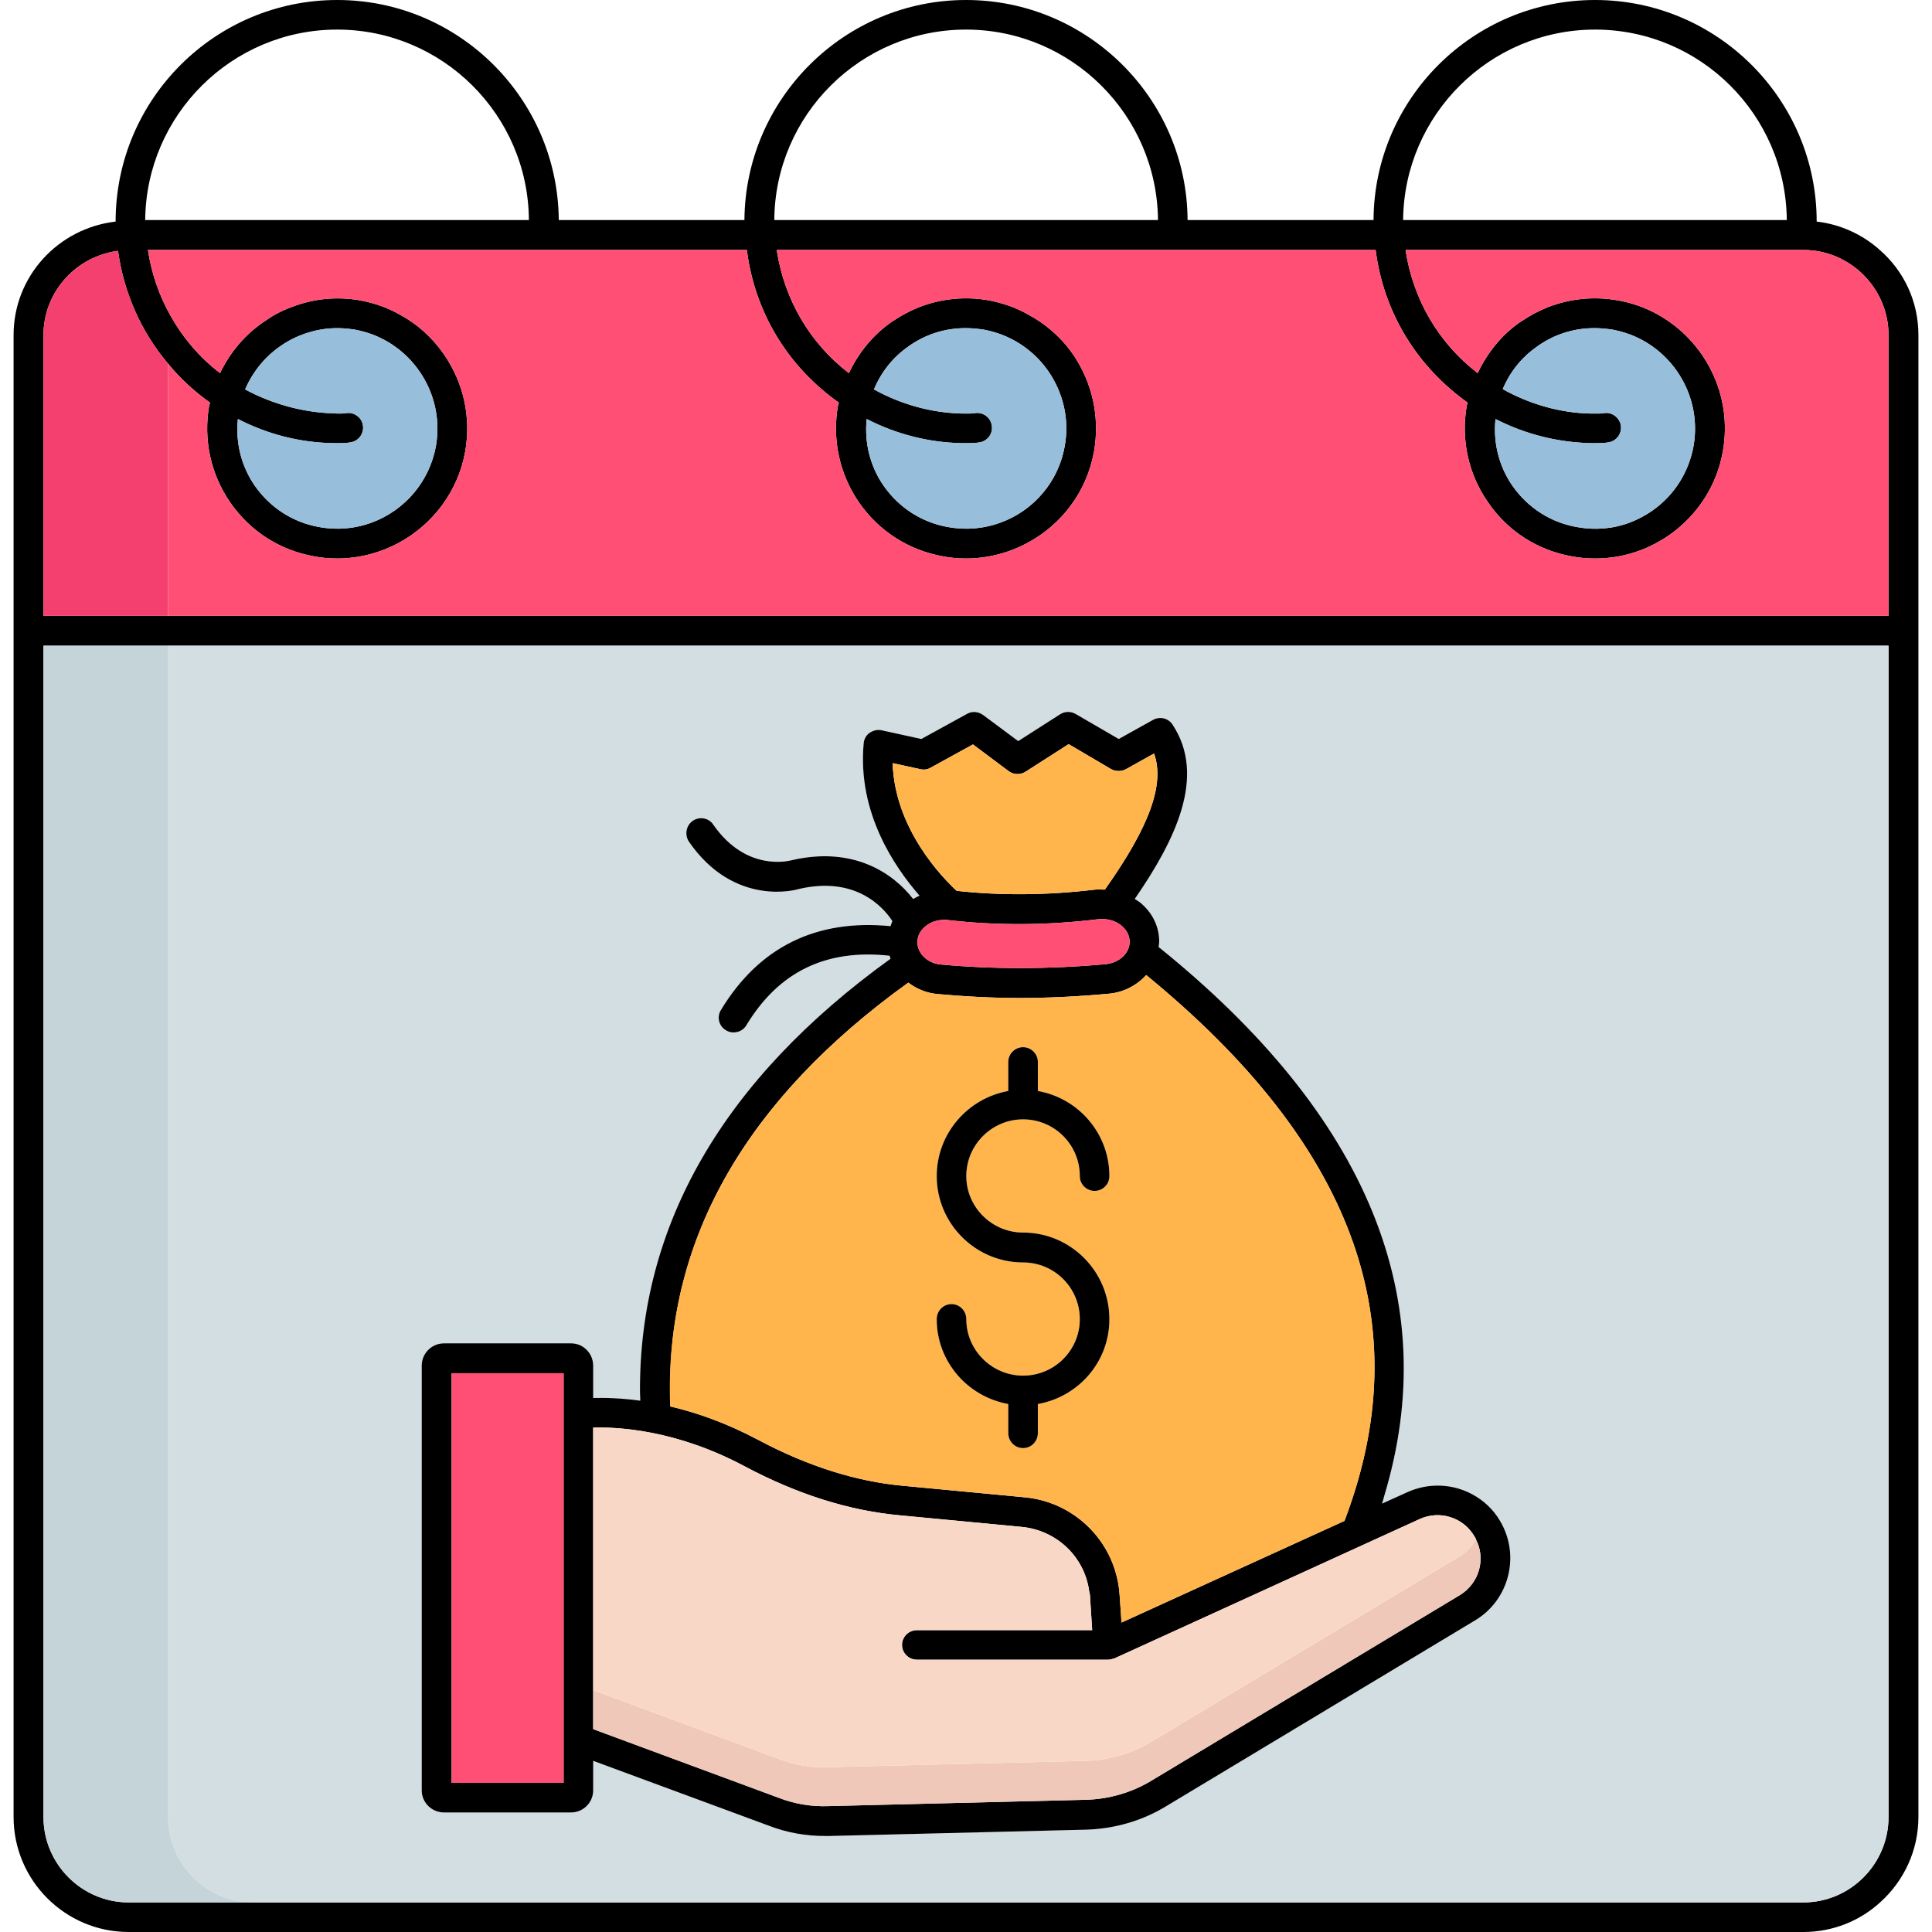 <svg xmlns="http://www.w3.org/2000/svg" enable-background="new 0 0 64 64" viewBox="0 0 64 64" id="salary"><path d="M62.27,8.28c-0.57-0.51-1.3-0.85-2.09-0.94c0-4.05-3.3-7.34-7.34-7.34s-7.32,3.27-7.34,7.29h-6.16C39.32,3.27,36.03,0,32,0
		s-7.31,3.27-7.34,7.29h-6.15C18.48,3.27,15.2,0,11.17,0C7.12,0,3.83,3.29,3.83,7.34c-1.9,0.22-3.38,1.81-3.38,3.76v49.09
		c0,2.1,1.71,3.81,3.81,3.81h55.48c0.98,0,1.87-0.37,2.54-0.98c0.78-0.7,1.27-1.71,1.27-2.83V11.1C63.55,9.97,63.06,8.97,62.27,8.28
		z M52.84,0.98c3.49,0,6.32,2.83,6.35,6.31H46.48C46.51,3.81,49.35,0.98,52.84,0.98z M32,0.98c3.49,0,6.33,2.83,6.36,6.31H25.65
		C25.67,3.81,28.51,0.98,32,0.98z M11.17,0.98c3.49,0,6.33,2.83,6.35,6.31H4.81C4.84,3.81,7.68,0.98,11.17,0.98z M62.56,60.19
		c0,1.56-1.27,2.83-2.82,2.83H4.26c-1.55,0-2.82-1.27-2.82-2.83v-38.8h61.12V60.19z M1.44,20.4v-9.3c0-1.43,1.08-2.61,2.47-2.79
		C4.1,9.7,4.68,11,5.57,12.05c0.4,0.49,0.87,0.92,1.39,1.29c-0.01,0.03-0.02,0.06-0.03,0.09c-0.2,1.13,0.05,2.28,0.7,3.22
		c0.66,0.95,1.64,1.58,2.78,1.78c0.25,0.05,0.51,0.07,0.76,0.07c0.73,0,1.44-0.19,2.06-0.53c1.1-0.6,1.94-1.68,2.18-3.01
		c0.2-1.14-0.05-2.28-0.71-3.23c-0.38-0.55-0.88-1-1.46-1.31c-0.4-0.23-0.84-0.38-1.31-0.47c-0.8-0.14-1.58-0.05-2.29,0.23
		c-0.31,0.11-0.6,0.27-0.87,0.46c-0.63,0.42-1.14,1.01-1.48,1.72c-0.68-0.52-1.23-1.17-1.64-1.9C5.27,9.79,5.02,9.06,4.9,8.28h19.84
		c0.26,2.05,1.34,3.85,3.05,5.06c-0.01,0.03-0.02,0.06-0.03,0.09c-0.2,1.13,0.05,2.28,0.7,3.22c0.66,0.95,1.65,1.58,2.78,1.78
		c0.25,0.05,0.51,0.07,0.76,0.07c0.73,0,1.44-0.19,2.06-0.53c1.11-0.6,1.94-1.68,2.18-3.01c0.2-1.14-0.05-2.28-0.7-3.23
		c-0.39-0.56-0.9-1-1.48-1.31c-0.4-0.23-0.84-0.38-1.3-0.47c-0.78-0.14-1.57-0.06-2.3,0.22c-0.3,0.12-0.59,0.27-0.87,0.46
		c-0.02,0.01-0.03,0.02-0.05,0.03c-0.63,0.44-1.1,1.03-1.42,1.7c-1.3-1-2.14-2.44-2.39-4.08h19.84c0.26,2.05,1.35,3.85,3.05,5.06
		c-0.01,0.03-0.02,0.06-0.03,0.09c-0.2,1.13,0.05,2.28,0.71,3.22c0.65,0.95,1.64,1.58,2.77,1.78c0.26,0.05,0.51,0.07,0.77,0.07
		c0.72,0,1.43-0.18,2.06-0.53c0.13-0.07,0.26-0.15,0.39-0.24c0.94-0.66,1.58-1.64,1.78-2.77c0.34-1.87-0.59-3.68-2.17-4.55
		c-0.4-0.22-0.84-0.38-1.31-0.46c-0.78-0.14-1.57-0.06-2.3,0.22c-0.3,0.12-0.59,0.27-0.87,0.46c-0.02,0.01-0.03,0.02-0.05,0.03
		c-0.63,0.43-1.1,1.03-1.42,1.7c-1.3-1-2.14-2.44-2.39-4.08h13.18c1.55,0,2.82,1.27,2.82,2.82v9.3H1.44z M11.02,14.68h0.15
		c0.16,0,0.31,0,0.46-0.03c0.27-0.05,0.44-0.31,0.39-0.58c-0.05-0.26-0.32-0.44-0.58-0.38c-0.06,0.01-0.13,0.01-0.19,0.01
		c-0.07,0-0.15,0-0.22-0.01c-1-0.03-2.02-0.31-2.91-0.79c0.25-0.58,0.65-1.07,1.15-1.42c0.27-0.19,0.56-0.34,0.88-0.44
		c0.32-0.11,0.67-0.17,1.02-0.17c0.19,0,0.39,0.02,0.59,0.05c0.2,0.04,0.39,0.09,0.58,0.16c1.47,0.56,2.38,2.1,2.1,3.7
		c-0.22,1.2-1.05,2.13-2.12,2.53c-0.54,0.2-1.14,0.26-1.74,0.15c-0.87-0.15-1.63-0.64-2.14-1.37c-0.45-0.65-0.64-1.43-0.56-2.21
		C8.85,14.38,9.91,14.66,11.02,14.68z M31.85,14.68H32c0.17,0,0.32,0,0.47-0.03c0.26-0.05,0.44-0.31,0.38-0.58
		c-0.05-0.26-0.31-0.44-0.58-0.38C32.19,13.7,32.1,13.7,32,13.7h-0.15c-1.03-0.03-2.01-0.31-2.9-0.8c0.24-0.57,0.62-1.06,1.14-1.42
		c0-0.01,0.01-0.01,0.01-0.01c0.27-0.19,0.56-0.34,0.87-0.44c0.33-0.11,0.67-0.16,1.02-0.16c0.2,0,0.4,0.02,0.6,0.05
		c0.2,0.04,0.39,0.09,0.58,0.16c0.63,0.24,1.17,0.66,1.56,1.22c0.5,0.73,0.7,1.61,0.54,2.48c-0.21,1.2-1.05,2.14-2.12,2.53
		c-0.54,0.2-1.14,0.26-1.74,0.15c-0.87-0.15-1.63-0.64-2.14-1.37c-0.45-0.65-0.64-1.43-0.56-2.21
		C29.68,14.38,30.75,14.66,31.85,14.68z M52.68,14.68h0.16c0.16,0,0.31,0,0.46-0.03c0.27-0.05,0.44-0.31,0.39-0.58
		c-0.06-0.26-0.32-0.44-0.58-0.38c-0.07,0.01-0.13,0.01-0.2,0.01h-0.23c-0.99-0.02-2.01-0.31-2.9-0.81
		c0.24-0.57,0.62-1.05,1.14-1.41c0-0.01,0.01-0.01,0.01-0.01c0.27-0.19,0.56-0.34,0.87-0.44c0.33-0.11,0.67-0.16,1.02-0.16
		c0.2,0,0.4,0.02,0.6,0.05c0.2,0.04,0.39,0.09,0.57,0.16H54c1.47,0.56,2.38,2.1,2.1,3.7c-0.16,0.87-0.64,1.63-1.37,2.14
		c-0.23,0.16-0.48,0.29-0.74,0.39c-0.55,0.21-1.15,0.26-1.75,0.15c-0.87-0.15-1.63-0.64-2.14-1.37c-0.45-0.65-0.64-1.43-0.56-2.21
		C50.51,14.38,51.58,14.65,52.68,14.68z"></path><path fill="#d3dee2" d="M5.57,21.39v38.8c0,1.56,1.27,2.83,2.82,2.83h51.35c1.55,0,2.82-1.27,2.82-2.83v-38.8H5.57z M30.51,60.74
		l-3.05,0.08h-0.13c-0.64,0-1.26-0.11-1.86-0.34l-1.88-0.69l-3.94-1.46v0.98c0,0.4-0.33,0.73-0.73,0.73h-4.21
		c-0.41,0-0.74-0.33-0.74-0.73V45.24c0-0.41,0.33-0.74,0.74-0.74h4.21c0.4,0,0.73,0.33,0.73,0.74v1.07c0.37-0.01,0.91,0,1.56,0.09
		c0-0.1-0.01-0.2-0.01-0.29c0-0.54,0.02-1.08,0.08-1.61c0.46-4.76,3.11-8.97,7.93-12.52l0.01-0.01c0.09-0.07,0.19-0.14,0.28-0.21
		c0-0.01,0-0.01,0-0.02c-0.01-0.02-0.02-0.05-0.03-0.08c-2.1-0.23-3.67,0.52-4.75,2.31c-0.09,0.15-0.25,0.23-0.42,0.23
		c-0.09,0-0.17-0.02-0.25-0.07c-0.24-0.14-0.31-0.44-0.17-0.67c1.27-2.1,3.17-3.02,5.62-2.78c0.02-0.06,0.04-0.11,0.06-0.17
		c-0.3-0.46-1.22-1.5-3.1-1.06c-0.05,0.02-2.13,0.62-3.64-1.57c-0.15-0.23-0.09-0.54,0.13-0.69c0.22-0.15,0.53-0.1,0.68,0.13
		c1.1,1.58,2.52,1.19,2.58,1.18c0.4-0.09,0.77-0.14,1.11-0.14h0.01c1.26,0,2.15,0.57,2.71,1.17c0.08,0.09,0.15,0.17,0.21,0.25
		c0.07-0.04,0.14-0.08,0.21-0.11c-0.04-0.05-0.09-0.1-0.14-0.16c-0.22-0.27-0.47-0.59-0.7-0.97c-0.62-0.99-1.15-2.33-1.01-3.91
		c0.01-0.14,0.08-0.27,0.19-0.35c0.12-0.08,0.26-0.12,0.4-0.09l1.32,0.29l1.51-0.83c0.17-0.1,0.37-0.08,0.53,0.03l0.67,0.5l0.5,0.37
		l0.32-0.2l1.07-0.69c0.16-0.1,0.35-0.1,0.51-0.01l0.26,0.15l1.17,0.68l0.4-0.22l0.73-0.41c0.21-0.12,0.46-0.07,0.6,0.1
		c0.02,0.01,0.04,0.03,0.05,0.05c1.14,1.72,0.08,3.85-1.25,5.78c0.08,0.05,0.17,0.1,0.24,0.17c0.37,0.33,0.57,0.77,0.57,1.24
		c0,0.06-0.01,0.12-0.02,0.18c6.94,5.59,9.44,11.7,7.47,18.2c-0.02,0.08-0.04,0.16-0.07,0.24l0.84-0.38
		c0.71-0.32,1.5-0.28,2.15,0.07c0.37,0.2,0.69,0.49,0.92,0.88c0.68,1.14,0.31,2.62-0.83,3.3l-10.24,6.16
		c-0.79,0.48-1.7,0.74-2.63,0.77l-5.45,0.13H30.51z"></path><path fill="#c5d4d8" d="M8.39,63.02H4.26c-1.55,0-2.82-1.27-2.82-2.83v-38.8h4.13v38.8C5.57,61.75,6.84,63.02,8.39,63.02z"></path><path fill="#97bedb" d="M56.1 14.78c-.16.87-.64 1.63-1.37 2.14s-1.61.7-2.49.54c-.87-.15-1.63-.64-2.14-1.37-.45-.65-.64-1.43-.56-2.21 1.02.52 2.14.8 3.3.8.16 0 .31 0 .46-.03.27-.05.44-.31.39-.58-.06-.26-.32-.44-.58-.38-.07.01-.13.01-.2.01-1.06.02-2.17-.27-3.13-.81.24-.57.63-1.06 1.15-1.42.57-.4 1.22-.6 1.89-.6.2 0 .4.02.6.05C55.22 11.25 56.42 12.98 56.1 14.78zM35.27 14.78c-.32 1.8-2.05 3.01-3.86 2.68-.87-.15-1.63-.64-2.14-1.37-.45-.65-.64-1.43-.56-2.21 1.01.52 2.14.8 3.29.8.17 0 .32 0 .47-.03.26-.05.44-.31.38-.58-.05-.26-.31-.44-.58-.38C32.19 13.7 32.1 13.7 32 13.7c-1.08 0-2.12-.29-3.05-.8.24-.57.63-1.07 1.15-1.43.57-.4 1.22-.6 1.89-.6.2 0 .4.02.6.05.87.16 1.63.65 2.14 1.38C35.23 13.03 35.43 13.91 35.27 14.78zM14.44 14.78c-.33 1.8-2.06 3.01-3.86 2.68-.87-.15-1.63-.64-2.14-1.37-.45-.65-.64-1.43-.56-2.21 1.01.52 2.13.8 3.29.8.16 0 .31 0 .46-.03.27-.05.44-.31.39-.58-.05-.26-.32-.44-.58-.38-.06.01-.13.01-.19.01-1.07 0-2.17-.28-3.13-.8.52-1.22 1.72-2.03 3.05-2.03.19 0 .39.02.59.05C13.56 11.25 14.76 12.98 14.44 14.78z"></path><path fill="#f4406f" d="M5.57,12.05v8.35H1.44v-9.3c0-1.43,1.08-2.61,2.47-2.79C4.1,9.7,4.68,11,5.57,12.05z"></path><path fill="#ff4f75" d="M62.56,11.1v9.3H5.57v-8.35c0.4,0.49,0.87,0.92,1.39,1.29c-0.01,0.03-0.02,0.06-0.03,0.09
		c-0.2,1.13,0.05,2.28,0.7,3.22c0.66,0.95,1.64,1.58,2.78,1.78c0.25,0.05,0.51,0.07,0.76,0.07c0.73,0,1.44-0.19,2.06-0.53
		c1.1-0.6,1.94-1.68,2.18-3.01c0.2-1.14-0.05-2.28-0.71-3.23c-0.38-0.55-0.88-1-1.46-1.31c-0.4-0.23-0.84-0.38-1.31-0.47
		c-0.8-0.14-1.58-0.05-2.29,0.23c-0.31,0.11-0.6,0.27-0.87,0.46c-0.63,0.42-1.14,1.01-1.48,1.72c-0.68-0.52-1.23-1.17-1.64-1.9
		C5.27,9.79,5.02,9.06,4.9,8.28h19.84c0.26,2.05,1.34,3.85,3.05,5.06c-0.01,0.03-0.02,0.06-0.03,0.09c-0.2,1.13,0.05,2.28,0.7,3.22
		c0.66,0.95,1.65,1.58,2.78,1.78c0.25,0.05,0.51,0.07,0.76,0.07c0.73,0,1.44-0.19,2.06-0.53c1.11-0.6,1.94-1.68,2.18-3.01
		c0.2-1.14-0.05-2.28-0.7-3.23c-0.39-0.56-0.9-1-1.48-1.31c-0.4-0.23-0.84-0.38-1.3-0.47c-0.78-0.14-1.57-0.06-2.3,0.22
		c-0.3,0.12-0.59,0.27-0.87,0.46c-0.02,0.01-0.03,0.02-0.05,0.03c-0.63,0.44-1.1,1.03-1.42,1.7c-1.3-1-2.14-2.44-2.39-4.08h19.84
		c0.26,2.05,1.35,3.85,3.05,5.06c-0.01,0.03-0.02,0.06-0.03,0.09c-0.2,1.13,0.05,2.28,0.71,3.22c0.65,0.95,1.64,1.58,2.77,1.78
		c0.26,0.05,0.51,0.07,0.77,0.07c0.72,0,1.43-0.18,2.06-0.53c0.13-0.07,0.26-0.15,0.39-0.24c0.94-0.66,1.58-1.64,1.78-2.77
		c0.34-1.87-0.59-3.68-2.17-4.55c-0.4-0.22-0.84-0.38-1.31-0.46c-0.78-0.14-1.57-0.06-2.3,0.22c-0.3,0.12-0.59,0.27-0.87,0.46
		c-0.02,0.01-0.03,0.02-0.05,0.03c-0.63,0.43-1.1,1.03-1.42,1.7c-1.3-1-2.14-2.44-2.39-4.08h13.18C61.29,8.28,62.56,9.55,62.56,11.1
		z"></path><path d="M49.69,50.38c-0.23-0.39-0.55-0.68-0.92-0.88c-0.65-0.35-1.44-0.39-2.15-0.07l-0.84,0.38c0.03-0.08,0.05-0.16,0.07-0.24
		c1.97-6.5-0.53-12.61-7.47-18.2c0.01-0.06,0.02-0.12,0.02-0.18c0-0.47-0.2-0.91-0.57-1.24c-0.07-0.07-0.16-0.12-0.24-0.17
		c1.33-1.93,2.39-4.06,1.25-5.78c-0.14-0.21-0.42-0.28-0.65-0.15l-1.13,0.63l-1.43-0.83c-0.16-0.09-0.35-0.09-0.51,0.01l-1.39,0.89
		l-1.17-0.87c-0.16-0.11-0.36-0.13-0.53-0.03l-1.51,0.83l-1.32-0.29c-0.14-0.03-0.28,0.01-0.4,0.09c-0.11,0.08-0.18,0.21-0.19,0.35
		c-0.21,2.3,1.03,4.1,1.85,5.04c-0.07,0.03-0.14,0.07-0.21,0.11c-0.65-0.84-1.97-1.77-4.04-1.28c-0.06,0.01-1.48,0.4-2.58-1.18
		c-0.15-0.23-0.46-0.28-0.68-0.13c-0.22,0.15-0.28,0.46-0.13,0.69c1.51,2.19,3.59,1.59,3.64,1.57c1.88-0.44,2.8,0.6,3.1,1.06
		c-0.02,0.06-0.04,0.11-0.06,0.17c-2.45-0.24-4.35,0.68-5.62,2.78c-0.14,0.23-0.07,0.53,0.17,0.67c0.08,0.05,0.16,0.07,0.25,0.07
		c0.17,0,0.33-0.08,0.42-0.23c1.08-1.79,2.65-2.54,4.75-2.31c0.01,0.04,0.02,0.07,0.03,0.1c-5.55,4-8.33,8.83-8.3,14.35
		c0,0.09,0.01,0.19,0.01,0.29c-0.65-0.09-1.19-0.1-1.56-0.09v-1.07c0-0.41-0.33-0.74-0.73-0.74h-4.21c-0.41,0-0.74,0.33-0.74,0.74
		v14.07c0,0.4,0.33,0.73,0.74,0.73h4.21c0.4,0,0.73-0.33,0.73-0.73v-0.98l5.82,2.15c0.6,0.23,1.22,0.34,1.86,0.34h0.13l8.53-0.21
		c0.93-0.03,1.84-0.29,2.63-0.77l10.24-6.16C50,53,50.37,51.52,49.69,50.38z M18.67,59.06h-3.71V45.49h3.71V59.06z M29.57,25.28
		l0.92,0.2c0.12,0.03,0.24,0.01,0.34-0.05l1.4-0.77l1.19,0.89c0.17,0.12,0.39,0.12,0.56,0.01l1.42-0.91l1.41,0.83
		c0.15,0.08,0.34,0.08,0.49,0l0.93-0.52c0.36,1.02-0.15,2.42-1.63,4.51c-0.11,0-0.22-0.01-0.33,0c-1.59,0.19-3.13,0.2-4.58,0.04
		C31.26,29.11,29.64,27.49,29.57,25.28z M30.63,30.71c0.17-0.16,0.41-0.24,0.66-0.24c0.05,0,0.09,0,0.13,0.01
		c1.57,0.18,3.24,0.18,4.96-0.03c0.3-0.03,0.59,0.05,0.79,0.23c0.16,0.14,0.25,0.32,0.25,0.52c0,0.38-0.35,0.7-0.8,0.74
		c-1.89,0.17-3.72,0.17-5.46,0.01c-0.43-0.04-0.77-0.36-0.77-0.74C30.39,31.02,30.47,30.85,30.63,30.71z M30.09,32.55
		c0.27,0.21,0.61,0.35,0.98,0.38c0.88,0.08,1.78,0.13,2.71,0.13c0.96,0,1.94-0.05,2.93-0.14c0.51-0.04,0.95-0.28,1.26-0.62
		c6.81,5.58,8.99,11.42,6.66,17.83c-0.03,0.08-0.06,0.17-0.09,0.25l-7.39,3.37l-0.01-0.2l-0.05-0.7c-0.07-1.15-0.69-2.14-1.6-2.72
		c-0.45-0.29-0.98-0.48-1.55-0.53l-4.01-0.38c-1.56-0.14-3.17-0.65-4.79-1.51c-1.07-0.57-2.07-0.92-2.94-1.12
		c0-0.09-0.01-0.19,0-0.28C22.08,41.03,24.73,36.4,30.09,32.55z M48.36,52.84L38.12,59c-0.65,0.39-1.4,0.6-2.15,0.62l-8.53,0.21
		c-0.56,0.02-1.11-0.07-1.63-0.27l-6.16-2.28v-9.99c0.82-0.02,2.75,0.07,5.03,1.29c1.73,0.92,3.46,1.47,5.16,1.62l4,0.38
		c1.17,0.11,2.09,1,2.24,2.13c0.02,0.07,0.03,0.13,0.03,0.2l0.05,0.78L36.18,54h-5.8c-0.28,0-0.5,0.22-0.5,0.49
		c0,0.27,0.22,0.49,0.5,0.49h6.33c0.04,0,0.08-0.01,0.12-0.02c0.02-0.01,0.05-0.01,0.07-0.02c0,0,0,0,0.01,0l10.12-4.62
		c0.66-0.3,1.44-0.06,1.81,0.57c0.02,0.03,0.04,0.06,0.05,0.1C49.23,51.64,49,52.45,48.36,52.84z"></path><path fill="#ff4f75" d="M37.42,31.2c0,0.38-0.35,0.7-0.8,0.74c-1.89,0.17-3.72,0.17-5.46,0.01c-0.43-0.04-0.77-0.36-0.77-0.74
		c0-0.19,0.08-0.36,0.24-0.5c0.17-0.16,0.41-0.24,0.66-0.24c0.05,0,0.09,0,0.13,0.01c1.57,0.18,3.24,0.18,4.96-0.03
		c0.3-0.03,0.59,0.05,0.79,0.23C37.33,30.82,37.42,31,37.42,31.2z"></path><path fill="#ffb54c" d="M36.6 29.47c-.11 0-.22-.01-.33 0-1.59.19-3.13.2-4.58.04-.43-.4-2.05-2.02-2.12-4.23l.92.2c.12.03.24.01.34-.05l1.4-.77 1.19.89c.17.12.39.12.56.01l1.42-.91 1.41.83c.15.08.34.08.49 0l.93-.52C38.59 25.98 38.08 27.38 36.6 29.47zM37.97 32.3c-.31.34-.75.58-1.26.62-.99.09-1.97.14-2.93.14-.93 0-1.83-.05-2.71-.13-.37-.03-.71-.17-.98-.38-5.45 3.92-8.1 8.64-7.89 14.04.87.2 1.87.55 2.94 1.12 1.62.86 3.23 1.37 4.79 1.51l4.01.38c1.71.16 3.04 1.53 3.15 3.25l.06.9 7.39-3.37C47.02 43.87 44.87 37.95 37.97 32.3zM33.89 40.83c1.58 0 2.86 1.29 2.86 2.87 0 1.41-1.02 2.57-2.37 2.81v.96c0 .28-.22.5-.49.5s-.49-.22-.49-.5v-.96c-1.34-.24-2.37-1.4-2.37-2.81 0-.28.22-.5.49-.5s.49.22.49.5c0 1.03.85 1.87 1.88 1.87 1.04 0 1.88-.84 1.88-1.87 0-1.04-.84-1.88-1.88-1.88-1.58 0-2.86-1.29-2.86-2.86 0-1.41 1.03-2.58 2.37-2.82v-.96c0-.27.22-.49.49-.49s.49.22.49.49v.96c1.35.24 2.37 1.41 2.37 2.82 0 .27-.22.49-.49.49-.27 0-.49-.22-.49-.49 0-1.04-.84-1.88-1.88-1.88-1.03 0-1.88.84-1.88 1.88C32.01 39.99 32.86 40.83 33.89 40.83z"></path><path fill="#efc8b9" d="M48.36,52.84L38.12,59c-0.65,0.39-1.4,0.6-2.15,0.62l-8.53,0.21c-0.56,0.02-1.11-0.07-1.63-0.27l-6.16-2.28
		v-1.29l6.16,2.28c0.52,0.2,1.07,0.29,1.63,0.27l8.53-0.21c0.75-0.02,1.5-0.23,2.15-0.62l10.24-6.16c0.23-0.14,0.41-0.34,0.53-0.56
		C49.23,51.64,49,52.45,48.36,52.84z"></path><path fill="#f9d7c7" d="M48.89,50.99c-0.12,0.22-0.3,0.42-0.53,0.56l-10.24,6.16c-0.65,0.39-1.4,0.6-2.15,0.62l-8.53,0.21
		c-0.56,0.02-1.11-0.07-1.63-0.27l-6.16-2.28v-8.7c0.82-0.02,2.75,0.07,5.03,1.29c1.73,0.92,3.46,1.47,5.16,1.62l4,0.38
		c1.17,0.11,2.09,1,2.24,2.13c0.02,0.07,0.03,0.13,0.03,0.2l0.05,0.78L36.18,54h-5.8c-0.28,0-0.5,0.22-0.5,0.49
		c0,0.27,0.22,0.49,0.5,0.49h6.33c0.04,0,0.08-0.01,0.12-0.02c0.02-0.01,0.05-0.01,0.07-0.02c0,0,0,0,0.01,0l10.12-4.62
		c0.66-0.3,1.44-0.06,1.81,0.57C48.86,50.92,48.88,50.95,48.89,50.99z"></path><rect width="3.71" height="13.57" x="14.96" y="45.49" fill="#ff4f75"></rect><path d="M36.75,43.7c0,1.41-1.02,2.57-2.37,2.81v0.96c0,0.28-0.22,0.5-0.49,0.5s-0.49-0.22-0.49-0.5v-0.96
		c-1.34-0.24-2.37-1.4-2.37-2.81c0-0.28,0.22-0.5,0.49-0.5s0.49,0.22,0.49,0.5c0,1.03,0.85,1.87,1.88,1.87
		c1.04,0,1.88-0.84,1.88-1.87c0-1.04-0.84-1.88-1.88-1.88c-1.58,0-2.86-1.29-2.86-2.86c0-1.41,1.03-2.58,2.37-2.82v-0.96
		c0-0.27,0.22-0.49,0.49-0.49s0.49,0.22,0.49,0.49v0.96c1.35,0.24,2.37,1.41,2.37,2.82c0,0.27-0.22,0.49-0.49,0.49
		c-0.27,0-0.49-0.22-0.49-0.49c0-1.04-0.84-1.88-1.88-1.88c-1.03,0-1.88,0.84-1.88,1.88c0,1.03,0.85,1.87,1.88,1.87
		C35.47,40.83,36.75,42.12,36.75,43.7z"></path></svg>